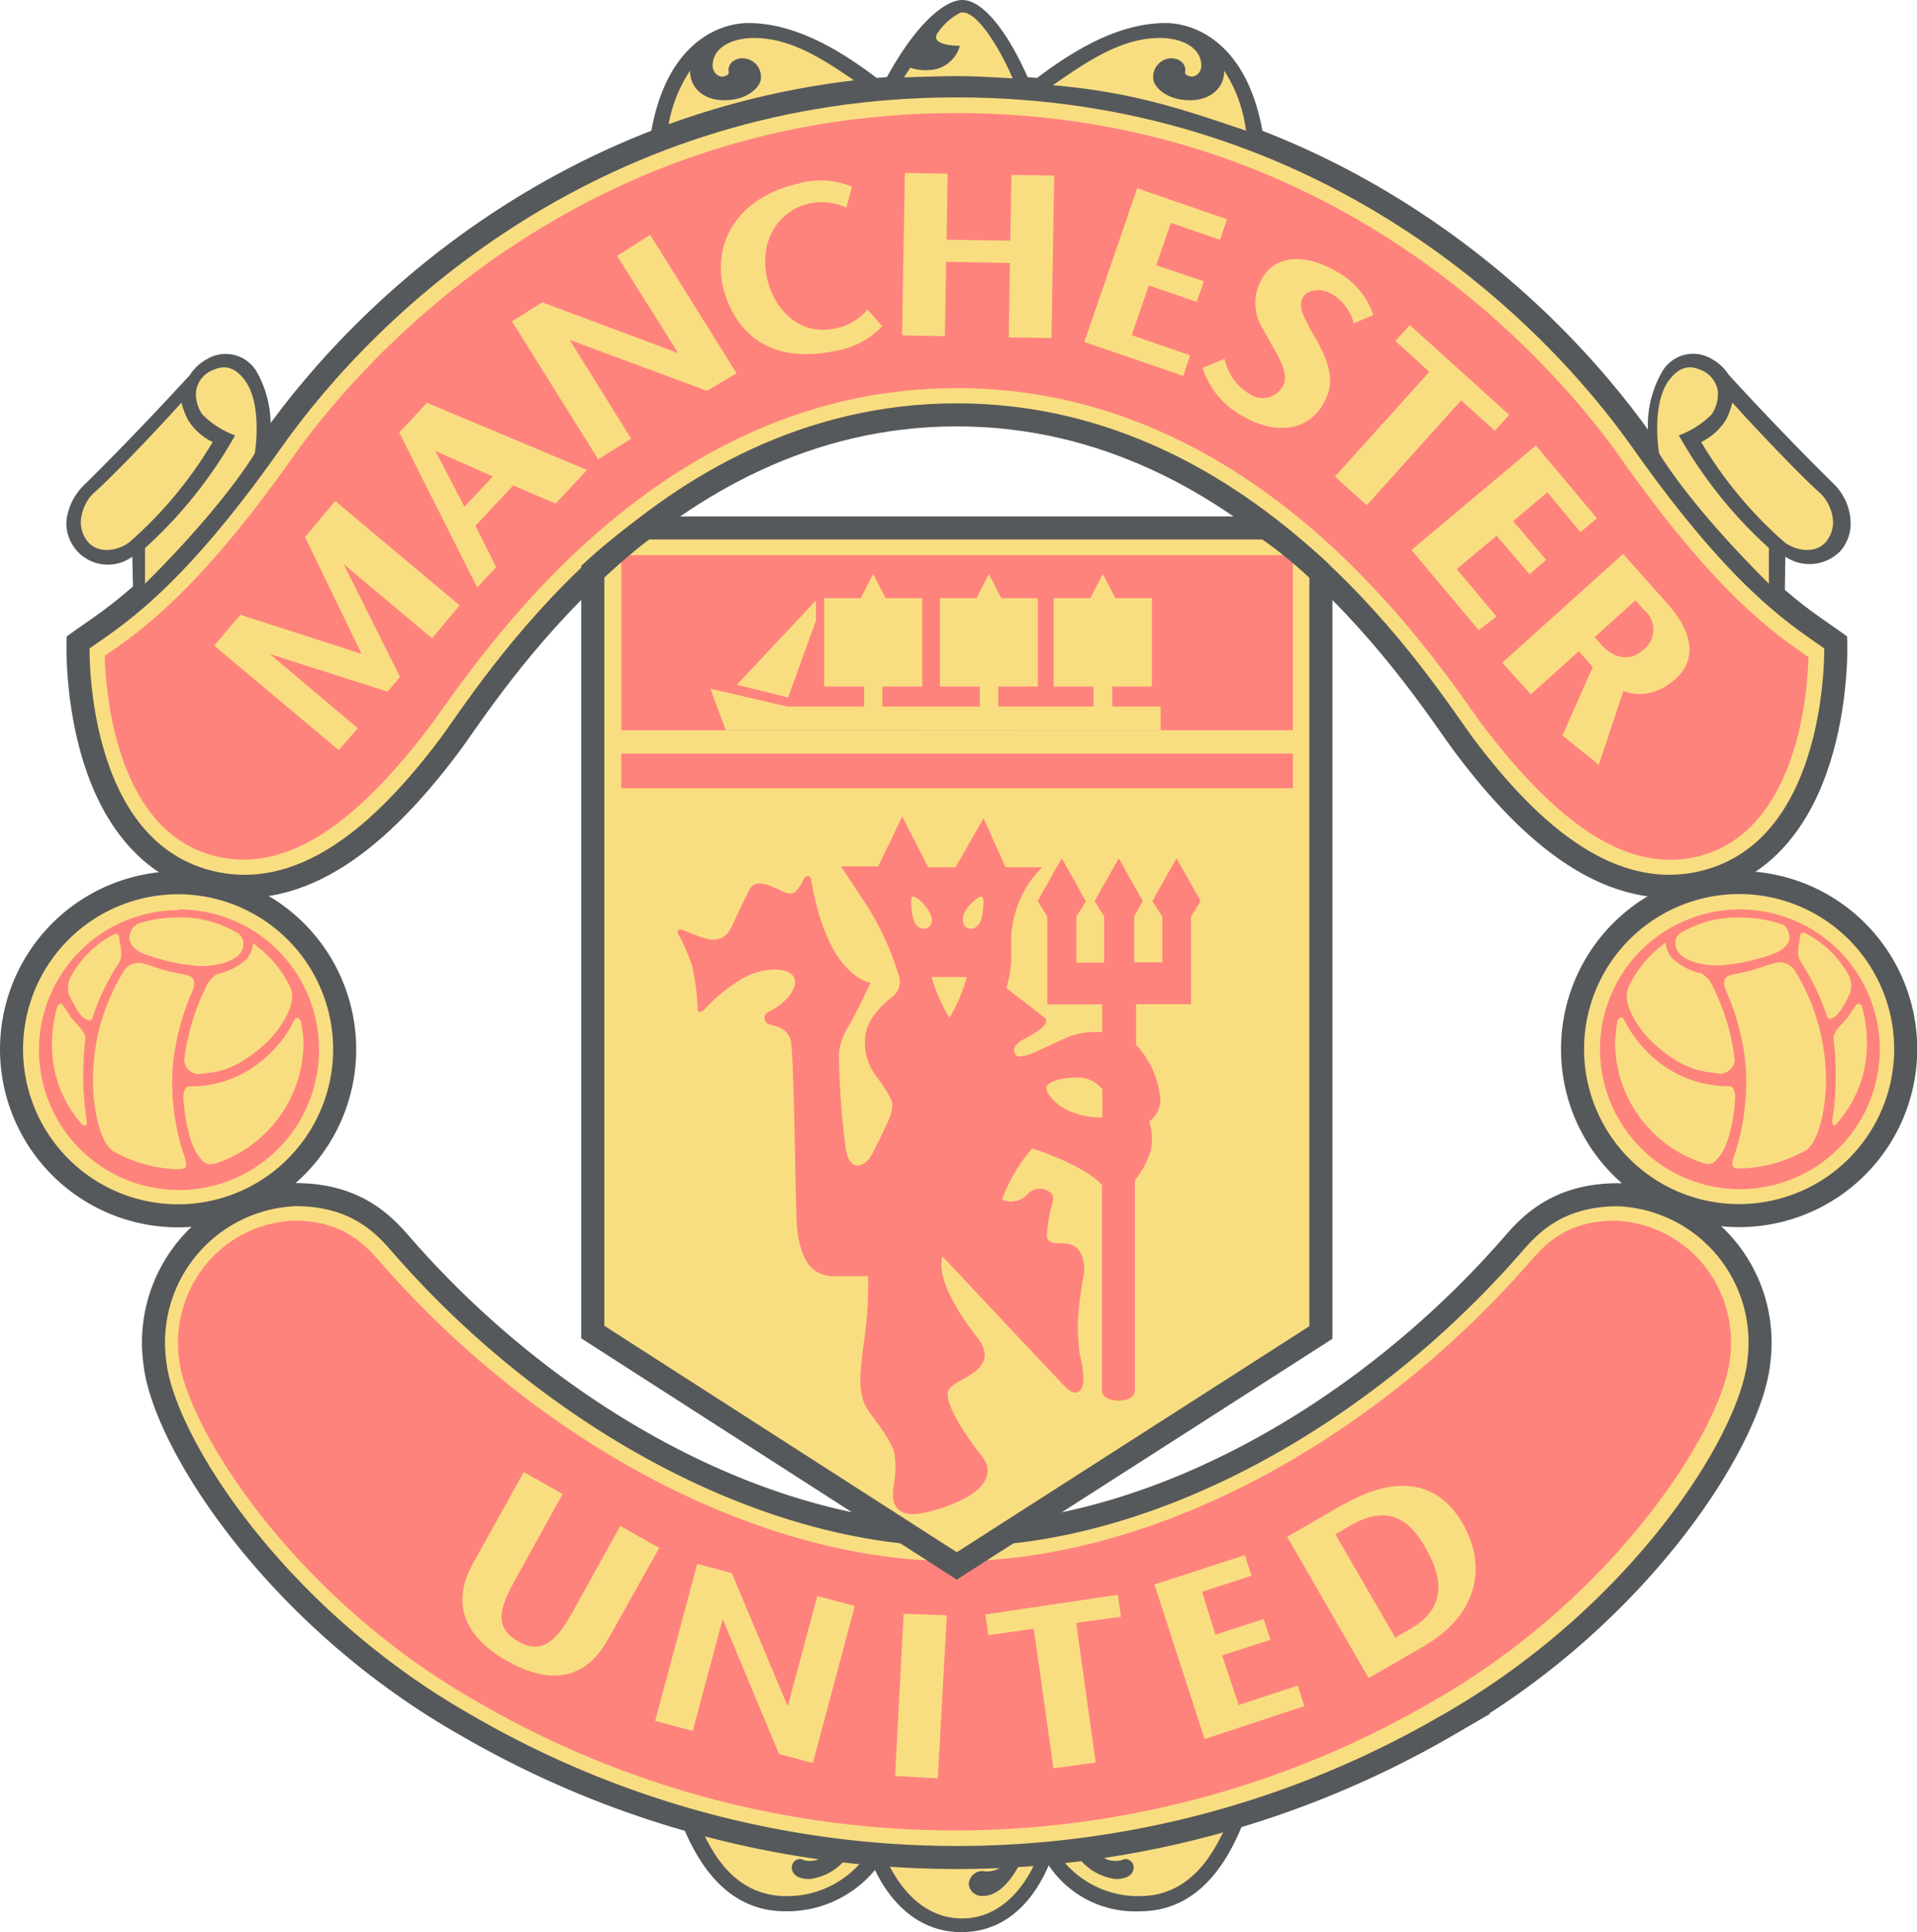 <svg xmlns="http://www.w3.org/2000/svg" xmlns:xlink="http://www.w3.org/1999/xlink" viewBox="0 0 174.59 176"><title>Manchester United</title><defs><clipPath id="a" transform="translate(-8.7 -8)"><path d="M62.69,60v69.34l33.15,21.3L129,129.38l0-69.23a43.55,43.55,0,0,0-5-4.06H67.48A53.79,53.79,0,0,0,62.69,60Z" fill="none"/></clipPath></defs><path d="M104.61,176.87c-.7,2.07-2.94,7.13-8.35,7.13-6.16,0-8.3-6.66-8.4-6.95l-.19-.63s5.31.44,8.23.44,7.91-.28,8.72-.44v.45Z" transform="translate(-8.7 -8)" fill="#56595b"/><path d="M120.77,173.59l1.27.16c-1.51,3.94-4.22,8.35-9.52,8.35a9.47,9.47,0,0,1-8.8-5l-.91-.55a81.05,81.05,0,0,0,18-3" transform="translate(-8.7 -8)" fill="#56595b"/><path d="M71.93,173.59l-1.27.16c1.5,3.94,4.22,8.35,9.55,8.35a10.4,10.4,0,0,0,9.06-5l.61-.55a81.09,81.09,0,0,1-17.95-3" transform="translate(-8.7 -8)" fill="#56595b"/><path d="M120.15,174.76A66.06,66.06,0,0,1,109.08,177s.18.55,1.37.51a2.36,2.36,0,0,0,.68-.17.77.77,0,0,1,.81.88c-.06.42-.41.94-1.62.94a5,5,0,0,1-3.36-1.91,8.85,8.85,0,0,1-1.48.2,8.86,8.86,0,0,0,7,3.27c5,0,6.93-4.53,7.72-6" transform="translate(-8.7 -8)" fill="#f9de81"/><path d="M100.58,177.29a2.25,2.25,0,0,1-2.4,1.14,1.26,1.26,0,0,0-1.25,1.18,1.2,1.2,0,0,0,1.32,1.09c1.84,0,3.24-2.54,3.61-3.62,0,0,1.07-.05,1.39-.08,0,0-1.93,5.75-6.93,5.75s-7-5.68-7-5.68,4.22.26,6.63.26,3.95,0,4.68,0" transform="translate(-8.7 -8)" fill="#f9de81"/><path d="M72.61,174.76A65.9,65.9,0,0,0,83.67,177s-.18.55-1.37.51a2.25,2.25,0,0,1-.67-.17.77.77,0,0,0-.81.88c.05.42.4.94,1.62.94a5,5,0,0,0,3.35-1.91,8.85,8.85,0,0,0,1.48.2,8.86,8.86,0,0,1-6.94,3.27c-5.06,0-6.94-4.53-7.72-6" transform="translate(-8.7 -8)" fill="#f9de81"/><path d="M95.84,147.83c17.45,0,36.79-10.71,50.37-26.16,1.47-1.67,3.95-4.84,9.85-4.84A13.47,13.47,0,0,1,168.89,132c-.68,7.14-10.88,23.23-28.34,33.14a88.91,88.91,0,0,1-89.42,0c-17.46-9.91-27.66-26-28.34-33.14a13.47,13.47,0,0,1,12.83-15.18c5.91,0,8.4,3.17,9.87,4.84,13.55,15.45,32.9,26.16,50.35,26.16Z" transform="translate(-8.7 -8)" fill="#f9de81" stroke="#56595b" stroke-miterlimit="3.86" stroke-width="2.1"/><path d="M95.69,150.21c-17.56,0-37.54-10.37-52.26-27.13-1.5-1.7-3.41-3.89-8-3.89a10.94,10.94,0,0,0-7.65,3.61,11.22,11.22,0,0,0-2.78,8.91c.59,6,10.13,21.61,27.14,31.29a86.5,86.5,0,0,0,87,0c17-9.68,26.56-25.26,27.12-31.29a11.22,11.22,0,0,0-2.75-8.91,11,11,0,0,0-7.66-3.61c-4.55,0-6.46,2.19-7.94,3.89-14.71,16.76-34.72,27.13-52.29,27.13Z" transform="translate(-8.7 -8)" fill="#ff837d"/><path d="M171.24,62.78l.06-4.07a3.93,3.93,0,0,0,5-.5,3.83,3.83,0,0,0,.94-2.77,5.14,5.14,0,0,0-1.51-3.34c-5.09-5-9.62-10-9.62-10a4.22,4.22,0,0,0-1.62-1.46A3.26,3.26,0,0,0,160,42a9.74,9.74,0,0,0-1,6.8l4.78,6.51a75.89,75.89,0,0,0,7.52,7.52" transform="translate(-8.7 -8)" fill="#56595b"/><path d="M69.13,20.57a76.38,76.38,0,0,1,18.92-4.34l1.13-.63c-4.14-3.27-8.25-5.5-12.34-5.5-2.57,0-7.8,1.75-9,11l1.26-.51Z" transform="translate(-8.7 -8)" fill="#56595b"/><path d="M122.57,20.57a76.59,76.59,0,0,0-18.92-4.34l-1.14-.63c4.16-3.27,8.26-5.5,12.35-5.5,2.58,0,7.78,1.75,9,11Z" transform="translate(-8.7 -8)" fill="#56595b"/><path d="M89,15.92c3-5.82,5.8-7.92,7.34-7.92,1.92,0,4.17,3,5.94,7l.37.89-1.56-.12a41.48,41.48,0,0,0-5-.23c-1.14,0-3.59,0-5.07.14l-2,.26Z" transform="translate(-8.7 -8)" fill="#56595b"/><path d="M65.19,147l-4.38,7.91c-1.33,2.38-2.69,3.9-4.92,2.61s-1.69-3-.34-5.5l4.39-7.93-3.54-2-4.65,8.38c-2.55,4.61.66,7.47,3.18,8.86,2.69,1.49,6.6,2.6,9.14-2L68.74,149l-3.55-2Zm56.33,16.31L120,158.79l4.4-1.42-.61-1.89-4.4,1.42L118.18,153l4.5-1.47-.61-1.87-8.23,2.67,4.57,14.08,9.08-3-.6-1.87Zm9.41-18.21-5,2.89,7.42,12.87,5-2.89c5.17-3,5.66-7.48,3.62-11.1-2.44-4.29-6.48-4.39-11-1.77m7.58,3.92c1.88,3.29,1.49,5.69-1.4,7.35l-1.38.8-5.45-9.41,1.48-.86c3.48-2,5.45-.22,6.75,2.12m-40.11,6,.27,1.93,4.14-.59,1.79,12.72,3.85-.53-1.78-12.72,4.08-.56-.28-2L98.4,155.07Zm-3.51.12L91,155l-.78,14.78,3.89.21Zm-11.78-1.81-2.71,10.1L75.35,151.3l-3.15-.85-3.83,14.31,3.42.91,2.73-10.19,5.13,12.29,3.08.83,3.82-14.31-3.44-.91Z" transform="translate(-8.7 -8)" fill="#f9de81"/><path d="M62.69,60v69.34l33.15,21.3L129,129.38l0-69.23a43.55,43.55,0,0,0-5-4.06H67.48A53.79,53.79,0,0,0,62.69,60Z" transform="translate(-8.7 -8)" fill="#f9de81"/><g clip-path="url(#a)"><path d="M62.69,31.88v97.5l33.15,21.3L129,129.38,129,32" transform="translate(-8.7 -8)" fill="#f9de81"/></g><path d="M109.09,109.79v-2.57a2.81,2.81,0,0,0-2.38-1.06c-1.69,0-2.71.51-2.71.93,0,.7,1.52,2.7,5.09,2.7M95.72,87l2.56-4.47,2,4.47h3.33a9.63,9.63,0,0,0-2.82,6.61v2.07a10.8,10.8,0,0,1-.44,2.33s2.89,2.2,3.33,2.58c.18.14.39.23.25.61-.23.65-2.19,1.53-2.39,1.7-.44.39-.56.63-.44,1s.51.44,1.26.18,2.33-1.07,3.65-1.64a7.44,7.44,0,0,1,3.07-.42V99.49h-5v-8l-.87-1.42,2.19-3.9,2.2,3.93-.87,1.39v4.19h2.53V91.47l-.87-1.39,2.2-3.9,2.19,3.9L112,91.47v4.19h2.55V91.47l-.9-1.39,2.2-3.9,2.2,3.9-.88,1.39,0,8h-5v3.7a8.45,8.45,0,0,1,2.21,4.91,2.48,2.48,0,0,1-1,2.07,5.47,5.47,0,0,1,.12,2.65,7.65,7.65,0,0,1-1.44,2.7v19.15c0,1.3-3,1.17-3,.06V115.94c-1.7-1.87-6.35-3.33-6.35-3.33a14.71,14.71,0,0,0-2.75,4.66,2,2,0,0,0,2.33-.51,1.51,1.51,0,0,1,1.8-.31c.5.31.62.43.45,1.17a14.31,14.31,0,0,0-.5,2.89c0,.9,1,.7,1.75.76,1.51.14,1.76,1.83,1.63,2.77a37.87,37.87,0,0,0-.56,4.21,21,21,0,0,0,.19,3.2,8.65,8.65,0,0,1,.31,2.33c-.08,1.19-.81,1.38-1.57.62s-11.24-11.94-11.24-11.94c-.7,2.28,2.21,6.16,3.14,7.35s.88,2.08.06,2.9-2.38,1.25-2.69,2,.75,3,3,5.84-2.52,4.71-5.33,5.27-2.84-1.39-2.64-2.45a9.91,9.91,0,0,0,.12-2.63c-.07-.95-.93-2.26-2.14-3.83s-1.19-3-.69-6.66a35.25,35.25,0,0,0,.38-6s-1.26,0-3.08,0-3.32-1.12-3.45-5.52-.23-14.87-.53-16-1.46-1.29-2-1.43a.62.62,0,0,1,0-1.14C80,99.59,81.56,98,81,97s-2.89-.8-4.44,0a14.48,14.48,0,0,0-3.6,2.84c-.41.44-.76.44-.72,0A22.8,22.8,0,0,0,71.74,96a16.67,16.67,0,0,0-1.23-2.84c-.25-.42,0-.58.43-.42a17.1,17.1,0,0,0,2.21.79,1.77,1.77,0,0,0,2.12-1c.42-.85,1.24-2.64,1.66-3.44s1.07-.62,1.62-.5a11.88,11.88,0,0,1,1.55.67c.49.2.91.16,1.09-.09a3.69,3.69,0,0,0,.67-1c.3-.62.66-.33.71-.08,1.5,9,5.4,9.42,5.4,9.42a47.29,47.29,0,0,1-2.29,4.5,5.41,5.41,0,0,0-.57,2,69.08,69.08,0,0,0,.64,8.75c.42,2.19,1.75,1.34,2.19.67S89.65,110,89.65,110a4.24,4.24,0,0,0,.32-1.38c0-.63-1.08-2-1.33-2.42a5,5,0,0,1-1.17-3.36c0-2.09,1.88-3.54,2.56-4.09A1.74,1.74,0,0,0,90.6,97a26.47,26.47,0,0,0-2.83-6.32c-.85-1.3-2.48-3.76-2.48-3.76h3.39l2.19-4.54L93.24,87l2.48,0Zm-.55,13.73A14.85,14.85,0,0,0,96.74,97h-3.2a15.59,15.59,0,0,0,1.63,3.72M91.84,91.5c.13.93.83,1.29,1.36,1s.43-1,0-1.66-1.15-1.26-1.39-1.16-.09,1.24,0,1.8m6.34-1.8c-.23-.1-1.05.57-1.44,1.16s-.47,1.36.06,1.66,1.19-.1,1.36-1c.09-.56.27-1.7,0-1.8" transform="translate(-8.7 -8)" fill="#ff837d"/><rect x="56.58" y="68.64" width="61.17" height="3.16" fill="#ff837d"/><rect x="56.59" y="50.57" width="61.16" height="15.95" fill="#ff837d"/><path d="M75.8,70.38l4.68,1.15,2.53-7V62.7Zm38.6,4.15V72.36H110V70.54h3.61V62.49h-3.33l-1.14-2.21L108,62.49h-3.33v8.05h3.62v1.82H99.61V70.54h3.61V62.49H99.89l-1.13-2.21-1.13,2.21H94.3v8.05h3.64v1.82H89.06V70.54h3.63V62.49H89.35l-1.12-2.21-1.14,2.21H83.76v8.05H87.4v1.82l-7,0-7-1.63,1.4,3.78Z" transform="translate(-8.7 -8)" fill="#f9de81"/><path d="M69.47,19.92c5.91-2,10.37-3.52,17.64-4.16-3.35-2.33-6.32-4.3-9.74-4.3-1.8,0-3.34.69-3.69,1.95s.57,1.64.89,1.56.57-.18.49-.49.17-1.17,1.31-1.17A1.69,1.69,0,0,1,78,15.13c0,.74-1.17,2-3.33,2s-3.19-1.41-3.11-2.71a12.85,12.85,0,0,0-2.06,5.53" transform="translate(-8.7 -8)" fill="#f9de81"/><path d="M28.34,55.26l4.79-6.51a9.83,9.83,0,0,0-1-6.8,3.28,3.28,0,0,0-4.54-1.26A4.27,4.27,0,0,0,26,42.15s-4.61,5.08-9.68,10.07a5.41,5.41,0,0,0-1.57,3.22,3.78,3.78,0,0,0,6,3.27l.09,4.07a78.11,78.11,0,0,0,7.51-7.52" transform="translate(-8.7 -8)" fill="#56595b"/><path d="M95.84,45.79c27.3,0,42.83,25.62,46.22,30.12,6,8,13.4,14.56,21.94,12.41,12.55-3.22,11.89-21.8,11.89-21.8-3-2.18-8.18-4.93-17.59-18.26-9.21-13.07-30.06-32.44-62.46-32.44S42.59,35.19,33.4,48.26C24,61.59,18.81,64.34,15.81,66.52c0,0-.68,18.58,11.88,21.8,8.54,2.15,15.9-4.37,21.94-12.41C53,71.41,68.55,45.79,95.84,45.79Z" transform="translate(-8.7 -8)" fill="#f9de81" stroke="#56595b" stroke-miterlimit="3.86" stroke-width="2.1"/><path d="M95.84,43.35c26.32,0,42,22.33,47.63,30.38C151,83.73,157.31,87.51,163.4,86c8.8-2.24,9.9-14.36,10-18v-.15l-.1-.07c-3.11-2.15-8.3-5.72-17-18.06-5.19-7.36-24.9-31.42-60.48-31.42S40.55,42.29,35.36,49.65c-8.63,12.26-14.06,16-17,18l-.12.11,0,.12c.11,3.68,1.21,15.86,10,18.09,6.1,1.55,12.46-2.23,19.93-12.23,5.66-8,21.32-30.38,47.63-30.38" transform="translate(-8.7 -8)" fill="#ff837d"/><path d="M81.54,24.7c-4.83,1-8,4.59-7,9.41.61,2.61,2.94,7.41,10.29,5.84a7.61,7.61,0,0,0,4.22-2.22l-1.34-1.54a5,5,0,0,1-2.95,1.73c-3.56.75-5.68-2.13-6.21-4.61-.78-3.69,1.37-6.23,3.79-6.75a5.29,5.29,0,0,1,3.45.35h0L86.29,25a7.61,7.61,0,0,0-4.75-.32m40.39,21.24c2.76,1.66,5.77,1.38,7.18-.95,1-1.64,1-3-.19-5.42-.32-.69-.74-1.18-1-1.8-.54-1-1-1.85-.57-2.64s1.71-.92,2.79-.25a4.39,4.39,0,0,1,1.85,2.6l1.78-.77a7,7,0,0,0-3.21-3.88c-3.17-1.9-5.74-1.4-6.81.39a4.4,4.4,0,0,0,0,4.82s.51.87.8,1.46c.72,1.2,1.55,2.71,1,3.65a2.09,2.09,0,0,1-3.12.71,4.83,4.83,0,0,1-2.2-3.17l-2,.84a7.59,7.59,0,0,0,3.68,4.41m-21.09-22-.11,6-5.8-.08L95,23.82l-3.89-.07-.26,14.8,3.9.08.12-6.78,5.81.1-.11,6.78,3.89.06.25-14.8-3.89-.06Zm55.7,47s2.29,1.16,4.79-1.09c2.1-1.89,1.39-4.47-.79-6.89l-4-4.48-11,9.91,2.6,2.88,4.37-3.93,1.27,1.43L151,75l3.31,2.66,2.25-6.74Zm2-7.29a2.32,2.32,0,0,1-.15,3.56c-1.17,1.07-2.66.83-3.79-.41l-.65-.74,3.72-3.36.87,1Zm-17.16-3.78L145,56.8,148,60.31,149.51,59l-3-3.53,3.12-2.63,3,3.63,1.51-1.26-5.56-6.63-11.33,9.52,6.12,7.3L145,64.17l-3.62-4.32ZM137.1,37.61l-1.32,1.45,3.1,2.81-8.6,9.54,2.9,2.61,8.59-9.55,3.07,2.76,1.31-1.44Zm-25.34.94L113.33,34l4.36,1.5.65-1.88L114,32.16l1.33-3.86,4.49,1.54.63-1.87-8.18-2.82-4.81,14,9,3.09.64-1.87-5.33-1.84ZM64.9,31.3l5.56,8.86L58.09,35.54l-2.76,1.73,7.85,12.57,3-1.88-5.6-9,12.51,4.64L75.78,42,67.91,29.39l-3,1.91ZM47.59,44.69,45.06,47.4l7.1,14.11,1.73-1.85L52,55.9l3.43-3.68,3.88,1.65,2.85-3.06L47.59,44.69Zm6,6.71L51,54.16l-2.64-5.07ZM39.23,53.64l-2.75,3.28,5.15,10.64L30.59,64l-2.38,2.81,11.34,9.52,1.73-2-8-6.75L44,71l1.13-1.34L40,59.39l8.05,6.75,2.51-3L39.23,53.64Z" transform="translate(-8.7 -8)" fill="#f9de81"/><path d="M21.91,61.18l0-3.26a40.75,40.75,0,0,0,8.2-10.26,8.1,8.1,0,0,1-3-1.93,3.26,3.26,0,0,1-.55-2.13,2.46,2.46,0,0,1,1.34-1.81c.64-.27,1.83-.9,3.15.92,1.41,2,1,5.72.85,6.59,0,0-2.6,4.52-10,11.88" transform="translate(-8.7 -8)" fill="#f9de81"/><path d="M28.07,48.26a37.56,37.56,0,0,1-7.44,9c-.79.75-2.78,1.38-3.9.12a2.76,2.76,0,0,1-.66-2,4,4,0,0,1,1.16-2.47c1-.81,5.09-5,8-8.24a6.58,6.58,0,0,0,.6,1.59,5.33,5.33,0,0,0,2.23,2" transform="translate(-8.7 -8)" fill="#f9de81"/><path d="M122.23,19.92c-5.9-2-10.37-3.52-17.64-4.16,3.35-2.33,6.33-4.3,9.75-4.3,1.8,0,3.33.69,3.69,1.95s-.57,1.64-.89,1.56-.58-.18-.5-.49-.16-1.17-1.31-1.17a1.69,1.69,0,0,0-1.6,1.82c0,.74,1.17,2,3.33,2s3.2-1.41,3.12-2.71a12.86,12.86,0,0,1,2,5.53" transform="translate(-8.7 -8)" fill="#f9de81"/><path d="M96.12,12.17a3,3,0,0,1-2.8,2.21h0a4.21,4.21,0,0,1-1.71-.21h0c-.2.31-.37.55-.58.88h0c1.19-.05,4-.12,5.07-.12h0c1.1,0,4.17.16,4.83.21h0c-1.07-2.51-3.12-6-4.54-6H96.2A5.53,5.53,0,0,0,94.1,11C93.29,12.2,96.12,12.17,96.12,12.17Z" transform="translate(-8.7 -8)" fill="#f9de81"/><path d="M169.8,61.18V57.92a41,41,0,0,1-8.2-10.26,8.19,8.19,0,0,0,3-1.93,3.38,3.38,0,0,0,.55-2.13,2.51,2.51,0,0,0-1.34-1.81c-.64-.27-1.83-.9-3.16.92-1.41,2-1,5.72-.84,6.59,0,0,2.59,4.52,10,11.88" transform="translate(-8.7 -8)" fill="#f9de81"/><path d="M163.63,48.26a37.84,37.84,0,0,0,7.44,9c.8.75,2.78,1.38,3.91.12a2.81,2.81,0,0,0,.66-2,4,4,0,0,0-1.17-2.47c-1-.81-5.08-5-8-8.24a6.71,6.71,0,0,1-.59,1.59,5.44,5.44,0,0,1-2.24,2" transform="translate(-8.7 -8)" fill="#f9de81"/><path d="M62.69,60v69.34l33.15,21.3L129,129.38l0-69.23a43.55,43.55,0,0,0-5-4.06H67.48A53.79,53.79,0,0,0,62.69,60Z" transform="translate(-8.7 -8)" fill="none" stroke="#56595b" stroke-miterlimit="3.86" stroke-width="2.1"/><path d="M9.75,103.59a15.17,15.17,0,1,1,15.17,15.16A15.17,15.17,0,0,1,9.75,103.59Z" transform="translate(-8.7 -8)" fill="#f9de81" stroke="#56595b" stroke-miterlimit="3.86" stroke-width="2.1"/><path d="M28.14,114c-.67.21-1-.25-1.26-.59-1.18-1.36-1.48-5-1.48-5.45s.17-1,.51-1a10.1,10.1,0,0,0,6.74-2.43,10.69,10.69,0,0,0,2.84-3.58c.16-.34.55-.28.62.2a9.46,9.46,0,0,1,.23,1.89,11.61,11.61,0,0,1-8.2,11m-3,.47h-.25a12.79,12.79,0,0,1-5.77-1.58c-1.42-.77-1.95-4.41-1.95-6.24A18.87,18.87,0,0,1,20,96.42a1.64,1.64,0,0,1,1.91-.61c.67.19.91.31,1.67.53a17.57,17.57,0,0,0,1.82.41c.61.14,1.26.27.87,1.41a22.47,22.47,0,0,0-1.85,7.11,21.12,21.12,0,0,0,.93,7.64c.43,1.16.43,1.59-.23,1.57m-8.66-13.66c-.56-.3-1.23-1.74-1.46-2.16a2.23,2.23,0,0,1,.07-1.54,9.29,9.29,0,0,1,4-4c.21-.09.5-.11.5.4,0,.26.15.68.15,1a1.78,1.78,0,0,1-.22,1.25,19.83,19.83,0,0,0-2.28,4.67c-.07.34-.17.7-.73.38m-.32,9.6A10.77,10.77,0,0,1,13.44,103a11.81,11.81,0,0,1,.48-3.33s.28-.47.53-.07.45.6.66,1,1.46,1.33,1.36,2.09a27.57,27.57,0,0,0,.09,7.14c.12.62,0,.88-.41.57m5-18.22a11.84,11.84,0,0,1,3.72-.61A10.11,10.11,0,0,1,30.35,93a1.1,1.1,0,0,1,.52,1c0,1.5-2.34,2-3.9,2a17.76,17.76,0,0,1-4.84-1c-1.36-.42-1.65-1.21-1.65-1.56s.26-1.06.68-1.19m10.59,1.66.77.62A10.28,10.28,0,0,1,35.17,98c.72,1.72-1.51,4.33-2.16,4.93-2.95,2.77-4.79,2.71-5.84,2.86a1.33,1.33,0,0,1-1.69-1.28,20.84,20.84,0,0,1,2.18-7,2.66,2.66,0,0,1,.82-.78,5.84,5.84,0,0,0,2.7-1.38,2.64,2.64,0,0,0,.57-1.45m-6.75-3a12.75,12.75,0,1,0,12.75,12.75A12.75,12.75,0,0,0,25,90.84" transform="translate(-8.7 -8)" fill="#ff837d"/><path d="M151.92,103.56a15.17,15.17,0,1,1,15.16,15.17A15.15,15.15,0,0,1,151.92,103.56Z" transform="translate(-8.7 -8)" fill="#f9de81" stroke="#56595b" stroke-miterlimit="3.86" stroke-width="2.1"/><path d="M176,110.37c-.33.33-.52,0-.38-.57a28.08,28.08,0,0,0,.08-7.13c-.11-.76,1.12-1.69,1.35-2.09s.49-.7.67-1,.52,0,.52,0a11.29,11.29,0,0,1,.48,3.34,10.75,10.75,0,0,1-2.72,7.39m-1-10a21.08,21.08,0,0,0-2.28-4.67,1.75,1.75,0,0,1-.24-1.25c0-.26.15-.69.15-1,0-.48.29-.47.5-.38a9.36,9.36,0,0,1,4,3.94,2.28,2.28,0,0,1,.06,1.54c-.22.42-.89,1.86-1.46,2.17s-.66,0-.72-.38M173,112.87a12.92,12.92,0,0,1-5.78,1.57H167c-.64,0-.66-.43-.22-1.58a21.57,21.57,0,0,0,.92-7.63,22.12,22.12,0,0,0-1.85-7.11c-.4-1.14.26-1.28.88-1.4s1.42-.3,1.82-.43c.75-.23,1-.34,1.66-.53a1.67,1.67,0,0,1,1.92.6A19.08,19.08,0,0,1,175,106.63c0,1.83-.54,5.46-1.95,6.24M164,114a11.6,11.6,0,0,1-8.21-11,12.21,12.21,0,0,1,.21-1.89c.09-.48.45-.55.63-.2a11,11,0,0,0,2.84,3.59,10.24,10.24,0,0,0,6.75,2.44c.35,0,.51.52.51,1s-.29,4.1-1.47,5.44c-.31.35-.61.82-1.26.59m-7-16a9.71,9.71,0,0,1,2.64-3.49s.54-.46.75-.62a2.62,2.62,0,0,0,.59,1.42,5.67,5.67,0,0,0,2.69,1.39,2.76,2.76,0,0,1,.82.79,20.52,20.52,0,0,1,2.19,7,1.34,1.34,0,0,1-1.7,1.29c-1-.14-2.89-.11-5.84-2.86-.65-.6-2.87-3.2-2.14-4.93m4.8-5a10.07,10.07,0,0,1,5.47-1.38,11.79,11.79,0,0,1,3.72.61c.44.14.69.84.69,1.19s-.29,1.14-1.65,1.57a18.14,18.14,0,0,1-4.83,1c-1.57,0-3.91-.51-3.91-2a1.07,1.07,0,0,1,.51-1m5.35-2.11a12.74,12.74,0,1,0,12.75,12.73,12.75,12.75,0,0,0-12.75-12.73" transform="translate(-8.7 -8)" fill="#ff837d"/></svg>